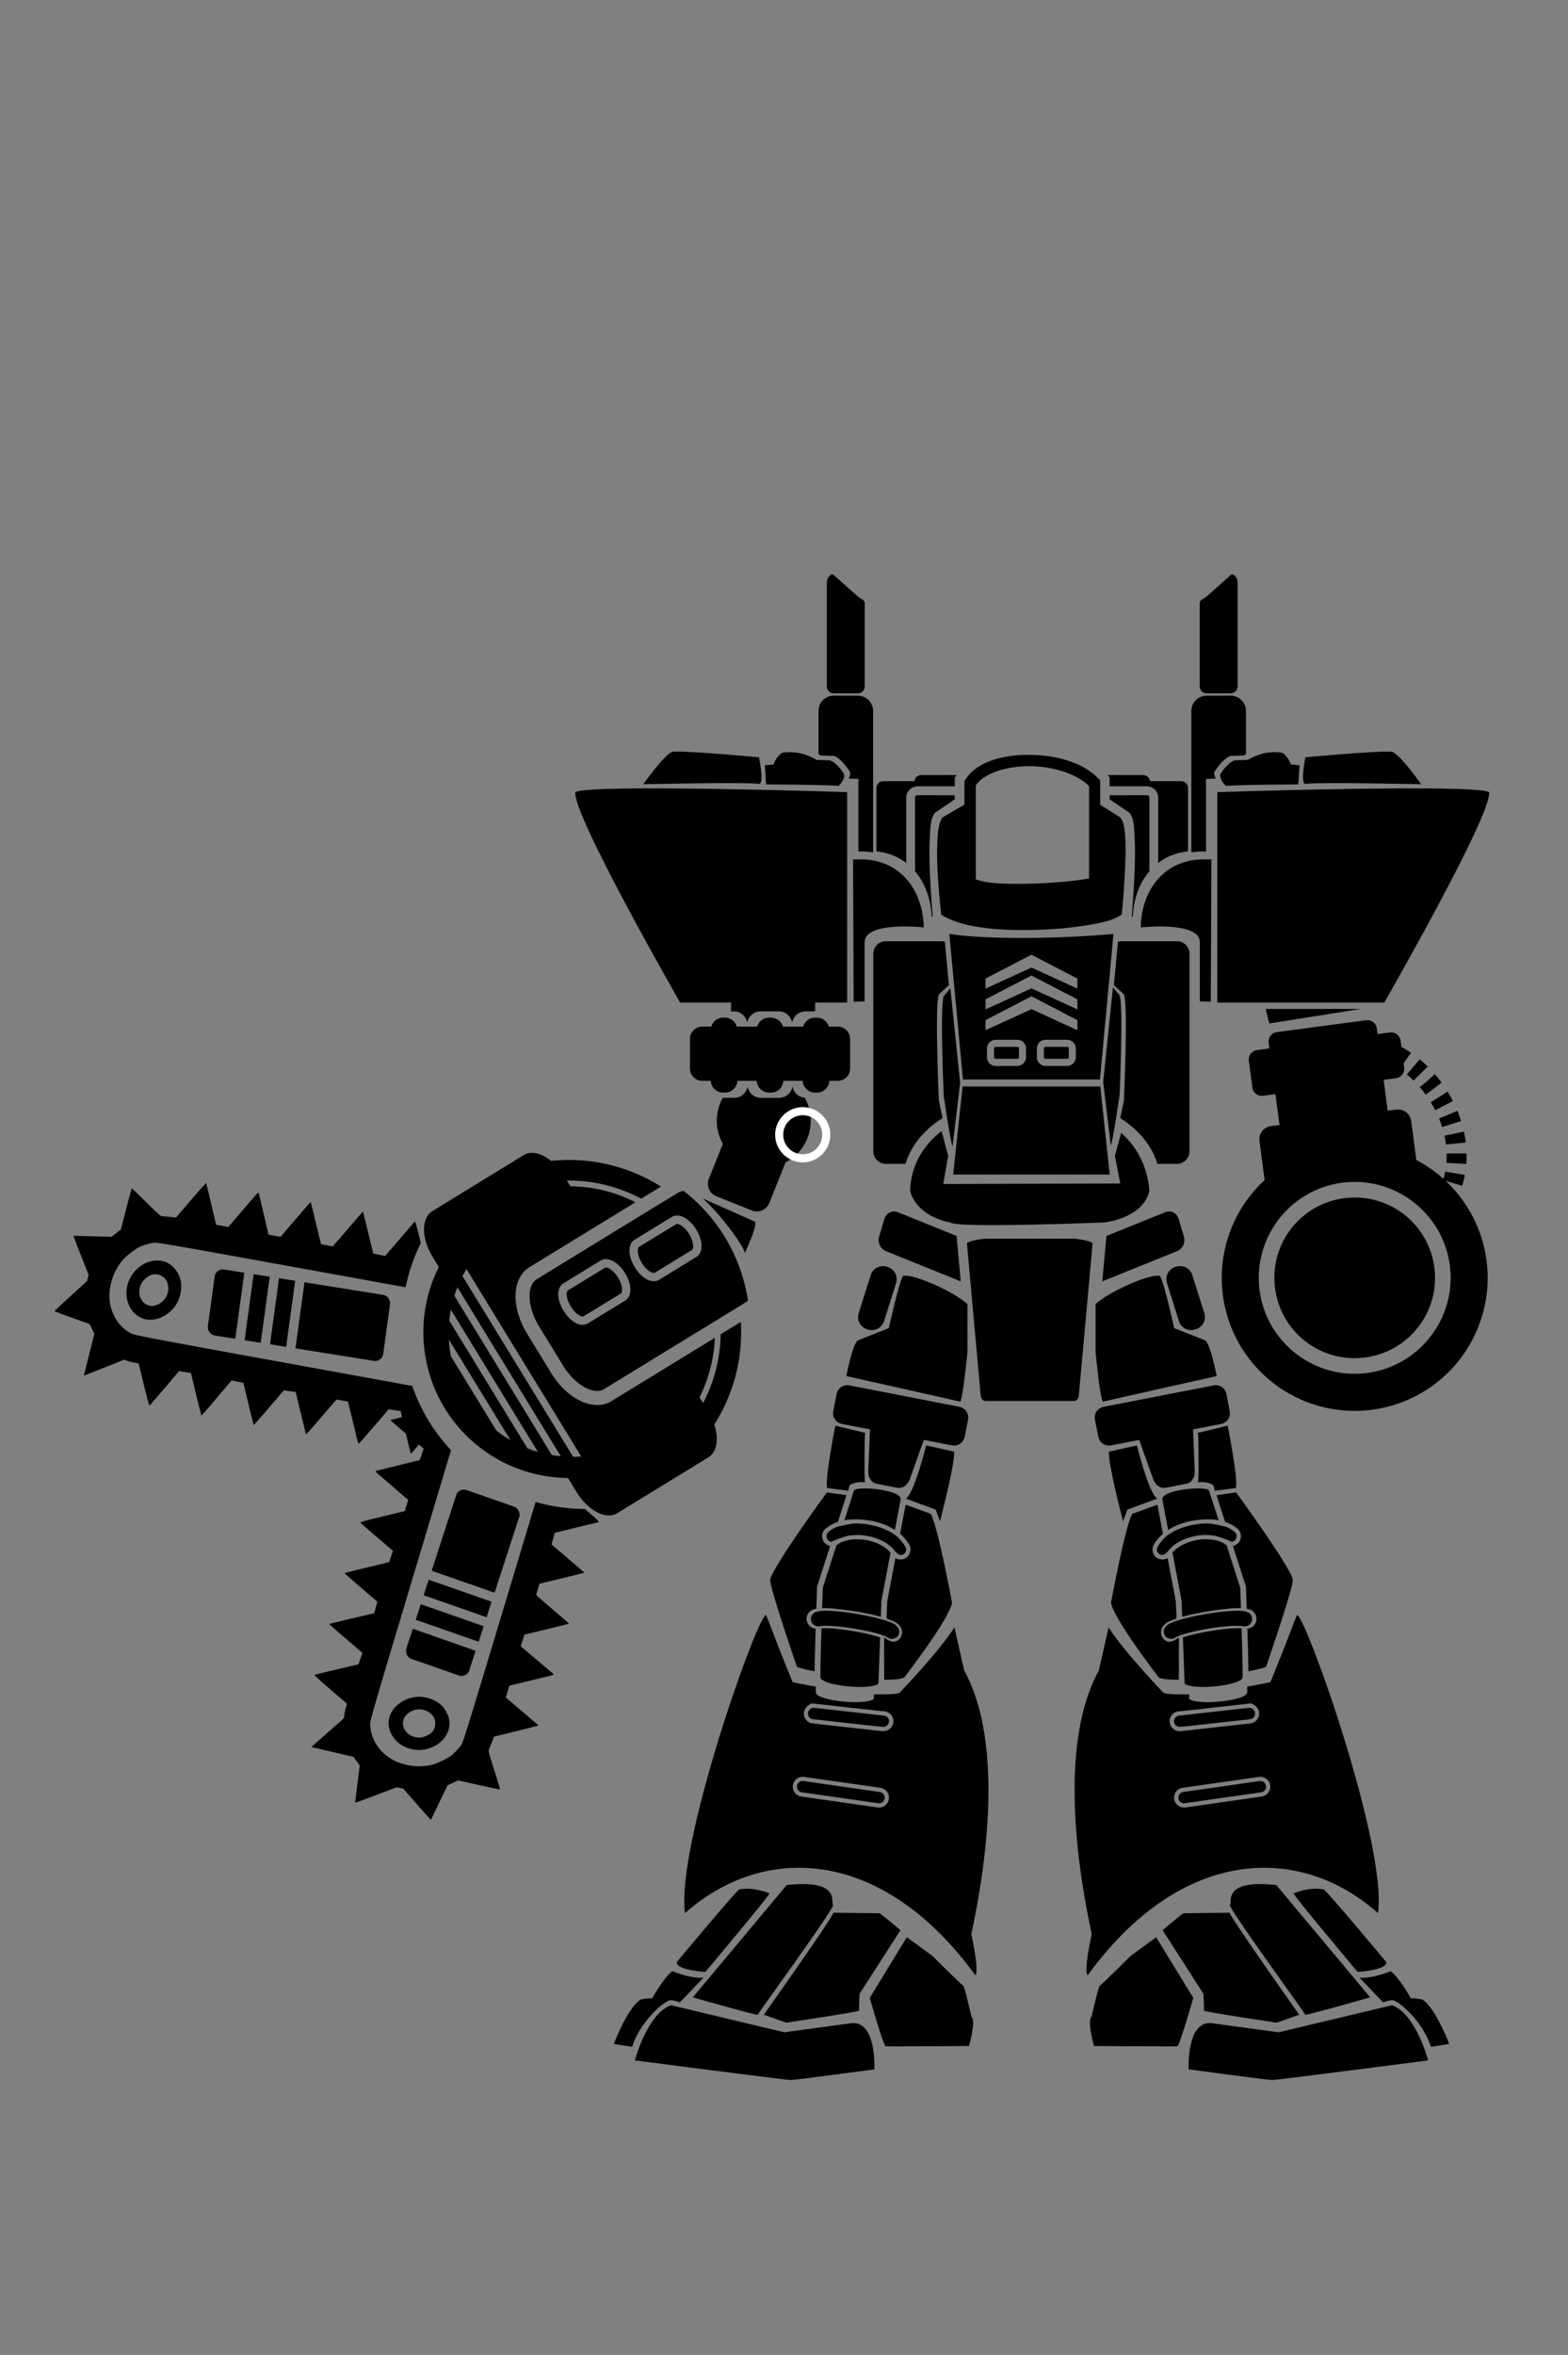 <?xml version="1.0" encoding="UTF-8" standalone="no"?>
<!-- Created with Inkscape (http://www.inkscape.org/) -->

<svg
   sodipodi:docname="ForestryMech Mod.svg"
   inkscape:version="1.2.2 (b0a8486541, 2022-12-01)"
   id="svg8"
   version="1.1"
   viewBox="0 0 34.983 52.516"
   height="52.516mm"
   width="34.983mm"
   xml:space="preserve"
   xmlns:inkscape="http://www.inkscape.org/namespaces/inkscape"
   xmlns:sodipodi="http://sodipodi.sourceforge.net/DTD/sodipodi-0.dtd"
   xmlns="http://www.w3.org/2000/svg"
   xmlns:svg="http://www.w3.org/2000/svg"
   xmlns:rdf="http://www.w3.org/1999/02/22-rdf-syntax-ns#"
   xmlns:cc="http://creativecommons.org/ns#"
   xmlns:dc="http://purl.org/dc/elements/1.1/"><rect x="0" y="0" width="34.983" height="52.516" fill="#808080" stroke="none"/><defs
     id="defs2" /><sodipodi:namedview
     id="base"
     pagecolor="#ffffff"
     bordercolor="#666666"
     borderopacity="1.0"
     inkscape:pageopacity="0.0"
     inkscape:pageshadow="2"
     inkscape:zoom="2"
     inkscape:cx="-9.5"
     inkscape:cy="150.5"
     inkscape:document-units="mm"
     inkscape:current-layer="layer1"
     showgrid="false"
     inkscape:window-width="1854"
     inkscape:window-height="1011"
     inkscape:window-x="66"
     inkscape:window-y="1112"
     inkscape:window-maximized="1"
     inkscape:snap-global="false"
     fit-margin-top="0"
     fit-margin-left="0"
     fit-margin-right="0"
     fit-margin-bottom="0"
     showguides="false"
     inkscape:guide-bbox="true"
     inkscape:pagecheckerboard="0"
     inkscape:showpageshadow="2"
     inkscape:deskcolor="#d1d1d1" /><g
     inkscape:label="Capa 1"
     inkscape:groupmode="layer"
     id="layer1"
     transform="translate(-135.49,-99.591)"><rect
       style="opacity:1;vector-effect:none;fill:#1a1a1a;fill-opacity:1;stroke:none;stroke-width:0.1;stroke-linecap:butt;stroke-linejoin:miter;stroke-miterlimit:4;stroke-dasharray:none;stroke-dashoffset:0;stroke-opacity:1"
       id="rect860"
       width="7.094"
       height="0"
       x="148.868"
       y="129.319" /><g
       id="g3057"
       transform="matrix(0.954,0,0,0.954,12.857,6.1)"><g
         id="g3019"><path
           id="rect4063"
           style="fill:#000000;stroke:none;stroke-width:0.089;stroke-linecap:round;stroke-dasharray:none;stop-color:#000000"
           d="m 145.942,120.98 c -0.167,0.008 -0.299,0.146 -0.299,0.315 v 0.345 h 0.066 c 0.151,0 0.277,0.105 0.308,0.247 h 0.009 c 0.031,-0.142 0.156,-0.247 0.307,-0.247 h 0.426 c 0.151,0 0.277,0.105 0.308,0.247 h 0.009 c 0.031,-0.142 0.157,-0.247 0.308,-0.247 h 0.225 v -0.345 c 0,-0.175 -0.14,-0.315 -0.315,-0.315 h -1.336 c -0.005,0 -0.011,-2.7e-4 -0.016,0 z" /><path
           id="path3909"
           style="fill:#000000;stroke:none;stroke-width:0.089;stroke-linecap:round;stroke-dasharray:none;stop-color:#000000"
           d="m 146.03,123.392 c -0.022,0.152 -0.153,0.269 -0.312,0.269 h -0.269 a 1.1,1.1 0 0 0 -0.14,0.536 1.1,1.1 0 0 0 0.142,0.54 l -0.327,0.815 c -0.065,0.162 0.013,0.345 0.175,0.41 l 0.829,0.332 c 0.162,0.065 0.345,-0.013 0.41,-0.176 l 0.38,-0.948 a 1.1,1.1 0 0 0 0.589,-0.974 1.1,1.1 0 0 0 -0.14,-0.537 c -0.147,-0.012 -0.264,-0.123 -0.285,-0.267 h -0.002 c -0.022,0.152 -0.153,0.269 -0.312,0.269 h -0.426 c -0.159,0 -0.29,-0.116 -0.312,-0.269 z" /><path
           id="path2869-8"
           style="fill:#000000;stroke:none;stroke-width:0.265px;stroke-linecap:butt;stroke-linejoin:miter;stroke-opacity:1"
           d="m 149.456,126.316 c 0.028,6.8e-4 0.057,0.007 0.086,0.018 l 1.376,0.556 0.096,1.061 -1.747,-0.705 c -0.131,-0.053 -0.203,-0.204 -0.163,-0.338 l 0.128,-0.424 c 0.031,-0.101 0.116,-0.163 0.212,-0.166 0.004,-1.2e-4 0.008,-1e-4 0.012,0 z m -0.261,1.278 c 0.029,1.7e-4 0.059,0.005 0.089,0.014 l 0.023,0.007 c 0.158,0.05 0.245,0.217 0.195,0.375 l -0.281,0.892 c -0.05,0.158 -0.217,0.245 -0.375,0.195 l -0.023,-0.007 c -0.158,-0.05 -0.245,-0.217 -0.195,-0.375 l 0.281,-0.891 c 0.04,-0.128 0.158,-0.21 0.286,-0.209 z m 0.536,0.223 c 0.304,0.014 1.12,0.379 1.44,0.664 v 1.128 c 0,0 -0.113,1.169 -0.175,1.153 -0.062,-0.017 -2.657,-0.597 -2.657,-0.597 0,0 0.137,-0.727 0.266,-0.833 l 0.728,-0.288 c 0,0 0.235,-1.073 0.333,-1.222 0.018,-0.004 0.04,-0.006 0.066,-0.005 z m -1.37,2.561 c 0.017,-1.4e-4 0.034,0.001 0.051,0.005 l 2.572,0.501 c 0.138,0.027 0.228,0.16 0.202,0.298 l -0.079,0.402 c -0.027,0.138 -0.16,0.228 -0.299,0.201 l -0.657,-0.128 -0.327,0.916 c -0.047,0.133 -0.16,0.228 -0.299,0.202 l -0.472,-0.092 c -0.138,-0.027 -0.207,-0.158 -0.201,-0.299 l 0.04,-0.972 -0.657,-0.128 c -0.138,-0.027 -0.228,-0.16 -0.201,-0.298 l 0.078,-0.403 c 0.024,-0.121 0.129,-0.205 0.247,-0.206 z m -0.279,0.945 c 0,0 0.663,0.166 0.696,0.166 l -0.009,0.12 c 0,0 -0.016,0.935 0.007,1.041 -0.073,-0.013 -0.29,-0.011 -0.366,0.08 l -0.027,0.116 -0.492,-0.064 c -0.062,-0.184 0.191,-1.459 0.191,-1.459 z m 2.124,0.463 c 0,0 0.627,0.142 0.652,0.146 0.032,0.255 -0.33,1.627 -0.33,1.627 l -0.098,-0.272 -0.701,-0.257 c 0.196,-0.111 0.476,-1.244 0.476,-1.244 z m -1.435,1.004 c 0.329,9.2e-4 0.856,0.097 0.839,0.254 l -0.136,0.718 c -0.178,-0.116 -0.388,-0.186 -0.595,-0.222 -0.003,0 -0.005,0.002 -0.008,0.002 -0.193,-0.033 -0.392,-0.041 -0.577,-0.006 l 0.225,-0.7 c 0.024,-0.031 0.122,-0.045 0.251,-0.045 z m -0.883,0.095 0.455,0.065 -0.201,0.624 c -0.103,0.034 -0.199,0.084 -0.284,0.153 -0.1,0.081 -0.115,0.229 -0.034,0.328 0.036,0.043 0.085,0.071 0.136,0.081 l -0.306,0.952 v 0.018 c 0,0 -0.007,0.214 -0.017,0.497 -0.021,0.004 -0.041,0.009 -0.062,0.015 -0.122,0.036 -0.194,0.166 -0.158,0.289 h 0.002 c 0.029,0.093 0.111,0.156 0.203,0.164 -5.6e-4,0.018 -0.001,0.034 -0.002,0.052 -0.008,0.258 -0.016,0.52 -0.02,0.722 -0.002,0.087 -0.003,0.161 -0.003,0.222 -0.241,-0.048 -0.405,-0.091 -0.414,-0.111 0,0 -0.652,-1.885 -0.624,-2.034 0.05,-0.29 1.325,-2.038 1.325,-2.038 z m 1.841,0.289 0.585,0.212 c 0.171,0.309 0.497,2.079 0.497,2.079 -0.072,0.395 -1.122,1.75 -1.122,1.75 -0.096,0.038 -0.262,0.051 -0.464,0.049 l -0.003,-0.92 0.004,-0.064 c 0,0 0.027,0.013 0.06,0.036 0.083,0.061 0.184,0.086 0.268,0.019 0.1,-0.08 0.116,-0.226 0.037,-0.326 -0.065,-0.082 -0.133,-0.106 -0.191,-0.131 -0.038,-0.016 -0.078,-0.031 -0.121,-0.046 l 0.015,-0.397 0.193,-1.016 c 0.071,0.043 0.162,0.046 0.238,0.002 0.11,-0.064 0.147,-0.206 0.084,-0.316 -0.057,-0.098 -0.13,-0.182 -0.213,-0.254 l 0.128,-0.673 h 0.008 z m -1.15,0.436 -5.2e-4,5.1e-4 c 0.094,0.001 0.189,0.01 0.284,0.027 0.211,0.037 0.419,0.105 0.589,0.225 v 5.2e-4 c 0.101,0.054 0.229,0.222 0.269,0.292 0.036,0.064 0.014,0.142 -0.049,0.179 -0.128,0.055 -0.196,-0.094 -0.274,-0.166 -0.136,-0.133 -0.352,-0.229 -0.581,-0.269 -0.146,-0.026 -0.292,-0.025 -0.42,-0.004 -0.092,0.015 -0.332,0.105 -0.402,0.141 l -10e-4,0.004 c -0.033,-0.003 -0.066,-0.019 -0.089,-0.047 -0.047,-0.057 -0.04,-0.141 0.018,-0.188 0.054,-0.044 0.114,-0.08 0.178,-0.108 l 0.002,-0.005 c 0.089,-0.021 0.341,-0.081 0.438,-0.082 0.013,-1.9e-4 0.026,-1.5e-4 0.04,0 z m 0.02,0.369 c 0.066,3.8e-4 0.134,0.006 0.201,0.018 0.244,0.042 0.468,0.163 0.573,0.296 l -0.214,1.128 -0.013,0.371 c -0.155,-0.043 -0.338,-0.082 -0.525,-0.115 -0.187,-0.033 -0.372,-0.058 -0.541,-0.072 v -0.002 l -0.043,-0.004 h -5.2e-4 c -0.097,-0.007 -0.183,-0.013 -0.265,-0.01 0.009,-0.273 0.017,-0.478 0.017,-0.478 l 0.319,-0.993 c 0.015,-0.008 0.031,-0.017 0.044,-0.028 0.047,-0.038 0.143,-0.077 0.259,-0.096 0.058,-0.009 0.122,-0.015 0.188,-0.015 z m -0.741,1.67 c 0.062,3.8e-4 0.13,0.005 0.205,0.011 0.172,0.013 0.369,0.039 0.564,0.073 0.195,0.034 0.384,0.075 0.539,0.119 0.077,0.022 0.146,0.043 0.205,0.069 0.059,0.025 0.11,0.042 0.167,0.112 0.061,0.075 0.048,0.184 -0.028,0.244 -0.163,0.071 -0.172,0.003 -0.279,-0.038 -0.037,-0.016 -0.095,-0.035 -0.163,-0.054 -0.136,-0.039 -0.317,-0.078 -0.501,-0.11 -0.185,-0.032 -0.376,-0.056 -0.531,-0.067 -0.156,-0.012 -0.291,-0.002 -0.298,0 -0.094,0.029 -0.194,-0.023 -0.222,-0.115 -0.028,-0.092 0.026,-0.189 0.12,-0.216 0.072,-0.021 0.144,-0.028 0.224,-0.028 z m -1.4,0.096 0.085,0.208 c 0.225,0.6 0.536,1.36 0.536,1.36 0.008,0.018 0.309,0.067 0.546,0.111 -3.9e-4,0.078 3.7e-4,0.135 0.003,0.148 0.038,0.18 1.14,0.302 1.353,0.14 l 0.004,-0.107 c 0.21,0.002 0.511,9.2e-4 0.596,-0.033 0,0 0.941,-0.984 1.286,-1.533 l 0.229,1.012 c 1.096,1.983 0.285,5.566 0.166,6.16 0,0 0.188,0.833 0.097,0.964 -2.203,-3.027 -4.974,-3.074 -6.793,-1.456 -0.22,-1.551 1.654,-6.858 1.892,-6.974 z m 1.43,0.314 c 0.035,3.8e-4 0.073,0.002 0.112,0.005 0.158,0.012 0.354,0.037 0.543,0.07 0.189,0.033 0.373,0.075 0.51,0.115 0.028,0.008 0.052,0.015 0.076,0.023 l -0.04,1.084 c -0.213,0.163 -1.314,0.041 -1.353,-0.14 -0.011,-0.049 0.004,-0.62 0.021,-1.156 0.011,-2.9e-4 0.024,-8e-4 0.038,-0.001 0.027,-5e-4 0.059,-8.9e-4 0.093,-5.2e-4 z m -0.343,1.755 c -0.091,0.023 -0.187,0.114 -0.198,0.212 -0.015,0.127 0.076,0.243 0.204,0.258 0,0 0.378,0.042 0.771,0.086 0.196,0.022 0.398,0.045 0.557,0.062 0.158,0.017 0.262,0.031 0.311,0.034 v -0.002 c 0.128,0.009 0.241,-0.087 0.25,-0.215 0.008,-0.127 -0.089,-0.239 -0.217,-0.248 0.002,0 -0.04,-0.002 -0.092,-0.008 -0.052,-0.006 -0.122,-0.012 -0.201,-0.021 -0.157,-0.017 -0.358,-0.041 -0.555,-0.062 -0.393,-0.044 -0.771,-0.086 -0.771,-0.086 l -0.057,-0.009 z m 0.033,0.106 c 0.004,4e-5 0.009,5.3e-4 0.013,0.001 v -5.1e-4 l 0.057,0.008 v -0.002 c 0.05,0.006 0.351,0.039 0.715,0.08 0.196,0.022 0.396,0.045 0.554,0.062 0.079,0.009 0.15,0.017 0.203,0.023 0.053,0.006 0.081,0.009 0.094,0.01 0.072,0.006 0.128,0.066 0.123,0.139 -0.005,0.074 -0.067,0.128 -0.141,0.123 -0.043,-0.003 -0.149,-0.012 -0.307,-0.029 -0.158,-0.017 -0.36,-0.041 -0.557,-0.062 -0.393,-0.044 -0.772,-0.086 -0.772,-0.086 -0.073,-0.009 -0.126,-0.075 -0.117,-0.148 0.008,-0.068 0.066,-0.119 0.133,-0.118 z m -0.254,1.612 c -0.116,-0.004 -0.219,0.08 -0.236,0.197 -0.018,0.127 0.069,0.245 0.195,0.264 l 1.787,0.256 c 0.127,0.018 0.246,-0.072 0.264,-0.199 0.017,-0.126 -0.07,-0.242 -0.195,-0.26 l -1.789,-0.256 h -0.002 c -0.008,-0.001 -0.016,-0.002 -0.024,-0.002 z m -0.017,0.099 c 0.009,-6.6e-4 0.017,-6.1e-4 0.026,5.1e-4 h 0.002 l 1.787,0.256 c 0.072,0.011 0.123,0.078 0.113,0.15 -0.01,0.074 -0.077,0.124 -0.15,0.113 l -1.787,-0.256 c -0.073,-0.011 -0.124,-0.077 -0.113,-0.15 0.009,-0.063 0.061,-0.109 0.122,-0.114 z m 0.051,2.408 c 0.813,0.012 0.615,0.454 0.67,0.489 0.063,0.041 -1.761,2.539 -1.761,2.566 0,0.027 -1.518,-0.407 -1.518,-0.407 l 2.195,-2.624 c 0.161,-0.018 0.298,-0.025 0.414,-0.024 z m -1.321,0.108 c 0.245,0.006 0.475,0.097 0.502,0.11 0.035,0.017 -1.497,1.837 -1.497,1.837 0,0 -0.676,-0.039 -0.672,-0.227 0,0 1.332,-1.6 1.462,-1.7 0.067,-0.015 0.137,-0.02 0.205,-0.019 z m 2.003,0.559 0.007,0.004 c 0,0 1.038,0.012 1.065,0.012 0.027,0 0.492,0.396 0.492,0.396 l -0.955,1.486 c 0,0 -0.018,0.37 -0.012,0.395 0.006,0.025 -1.701,0.281 -1.701,0.281 l -0.528,-0.186 c 0,0 1.592,-2.243 1.63,-2.388 z m 1.714,0.576 0.596,0.435 c 0,0 0.698,0.698 0.724,0.698 0.026,0 0.191,0.724 0.191,0.724 0.112,0.107 -0.058,0.686 -0.058,0.686 0,0 -1.897,0.013 -1.949,0.006 -0.051,-0.007 -0.372,-1.131 -0.372,-1.131 z m -5.483,0.794 c 0,0 0.421,0.179 0.728,0.151 l -0.553,0.579 c 0,0 -0.208,-0.085 -0.273,-0.036 -0.269,0.133 -0.711,0.624 -0.844,1.074 l -0.428,-0.068 c 0,0 0.314,-0.838 0.628,-1.038 0,0 0.193,-0.039 0.268,-0.025 0,0 0.27,-0.49 0.476,-0.639 z m -0.036,0.795 2.652,0.633 1.589,-0.215 c 0.576,-0.033 0.519,1.082 0.519,1.082 0,0 -1.84,0.248 -1.961,0.248 -0.121,0 -3.64,-0.458 -3.64,-0.458 0,0 0.285,-1.086 0.842,-1.289 z" /><path
           id="path2869-8-3"
           style="fill:#000000;stroke:none;stroke-width:0.265px;stroke-linecap:butt;stroke-linejoin:miter;stroke-opacity:1"
           d="m 155.883,126.316 c -0.028,6.8e-4 -0.057,0.007 -0.086,0.018 l -1.376,0.556 -0.096,1.061 1.747,-0.705 c 0.131,-0.053 0.203,-0.204 0.163,-0.338 l -0.128,-0.424 c -0.031,-0.101 -0.116,-0.163 -0.212,-0.166 -0.004,-1.2e-4 -0.008,-1e-4 -0.012,0 z m 0.261,1.278 c -0.029,1.7e-4 -0.059,0.005 -0.089,0.014 l -0.023,0.007 c -0.158,0.05 -0.245,0.217 -0.195,0.375 l 0.281,0.892 c 0.05,0.158 0.217,0.245 0.375,0.195 l 0.023,-0.007 c 0.158,-0.05 0.245,-0.217 0.195,-0.375 l -0.281,-0.891 c -0.04,-0.128 -0.158,-0.21 -0.286,-0.209 z m -0.536,0.223 c -0.304,0.014 -1.12,0.379 -1.44,0.664 v 1.128 c 0,0 0.113,1.169 0.175,1.153 0.062,-0.017 2.657,-0.597 2.657,-0.597 0,0 -0.137,-0.727 -0.266,-0.833 l -0.728,-0.288 c 0,0 -0.235,-1.073 -0.333,-1.222 -0.018,-0.004 -0.04,-0.006 -0.066,-0.005 z m 1.37,2.561 c -0.017,-1.4e-4 -0.034,0.001 -0.051,0.005 l -2.572,0.501 c -0.138,0.027 -0.228,0.16 -0.202,0.298 l 0.079,0.402 c 0.027,0.138 0.16,0.228 0.299,0.201 l 0.657,-0.128 0.327,0.916 c 0.047,0.133 0.16,0.228 0.299,0.202 l 0.472,-0.092 c 0.138,-0.027 0.207,-0.158 0.201,-0.299 l -0.04,-0.972 0.657,-0.128 c 0.138,-0.027 0.228,-0.16 0.201,-0.298 l -0.078,-0.403 c -0.024,-0.121 -0.129,-0.205 -0.247,-0.206 z m 0.279,0.945 c 0,0 -0.663,0.166 -0.696,0.166 l 0.009,0.12 c 0,0 0.016,0.935 -0.007,1.041 0.073,-0.013 0.29,-0.011 0.366,0.08 l 0.027,0.116 0.492,-0.064 c 0.062,-0.184 -0.191,-1.459 -0.191,-1.459 z m -2.124,0.463 c 0,0 -0.627,0.142 -0.652,0.146 -0.032,0.255 0.33,1.627 0.33,1.627 l 0.098,-0.272 0.701,-0.257 c -0.196,-0.111 -0.476,-1.244 -0.476,-1.244 z m 1.435,1.004 c -0.329,9.2e-4 -0.856,0.097 -0.839,0.254 l 0.136,0.718 c 0.178,-0.116 0.388,-0.186 0.595,-0.222 0.003,0 0.005,0.002 0.008,0.002 0.193,-0.033 0.392,-0.041 0.577,-0.006 l -0.225,-0.7 c -0.024,-0.031 -0.122,-0.045 -0.251,-0.045 z m 0.883,0.095 -0.455,0.065 0.201,0.624 c 0.103,0.034 0.199,0.084 0.284,0.153 0.1,0.081 0.115,0.229 0.034,0.328 -0.036,0.043 -0.085,0.071 -0.136,0.081 l 0.306,0.952 v 0.018 c 0,0 0.007,0.214 0.017,0.497 0.021,0.004 0.041,0.009 0.062,0.015 0.122,0.036 0.194,0.166 0.158,0.289 h -0.002 c -0.029,0.093 -0.111,0.156 -0.203,0.164 5.6e-4,0.018 10e-4,0.034 0.002,0.052 0.008,0.258 0.016,0.52 0.02,0.722 0.002,0.087 0.003,0.161 0.003,0.222 0.241,-0.048 0.405,-0.091 0.414,-0.111 0,0 0.652,-1.885 0.624,-2.034 -0.05,-0.29 -1.325,-2.038 -1.325,-2.038 z m -1.841,0.289 -0.585,0.212 c -0.171,0.309 -0.497,2.079 -0.497,2.079 0.072,0.395 1.122,1.75 1.122,1.75 0.096,0.038 0.262,0.051 0.464,0.049 l 0.003,-0.92 -0.004,-0.064 c 0,0 -0.027,0.013 -0.06,0.036 -0.083,0.061 -0.184,0.086 -0.268,0.019 -0.1,-0.08 -0.116,-0.226 -0.037,-0.326 0.065,-0.082 0.133,-0.106 0.191,-0.131 0.038,-0.016 0.078,-0.031 0.121,-0.046 l -0.015,-0.397 -0.193,-1.016 c -0.071,0.043 -0.162,0.046 -0.238,0.002 -0.11,-0.064 -0.147,-0.206 -0.084,-0.316 0.057,-0.098 0.13,-0.182 0.213,-0.254 l -0.128,-0.673 h -0.008 z m 1.15,0.436 5.2e-4,5.1e-4 c -0.094,0.001 -0.189,0.01 -0.284,0.027 -0.211,0.037 -0.419,0.105 -0.589,0.225 v 5.2e-4 c -0.101,0.054 -0.229,0.222 -0.269,0.292 -0.036,0.064 -0.014,0.142 0.049,0.179 0.128,0.055 0.196,-0.094 0.274,-0.166 0.136,-0.133 0.352,-0.229 0.581,-0.269 0.146,-0.026 0.292,-0.025 0.42,-0.004 0.092,0.015 0.332,0.105 0.402,0.141 l 0.001,0.004 c 0.033,-0.003 0.066,-0.019 0.089,-0.047 0.047,-0.057 0.04,-0.141 -0.018,-0.188 -0.054,-0.044 -0.114,-0.08 -0.178,-0.108 l -0.002,-0.005 c -0.089,-0.021 -0.341,-0.081 -0.438,-0.082 -0.013,-1.9e-4 -0.026,-1.5e-4 -0.04,0 z m -0.02,0.369 c -0.066,3.8e-4 -0.134,0.006 -0.201,0.018 -0.244,0.042 -0.468,0.163 -0.573,0.296 l 0.214,1.128 0.013,0.371 c 0.155,-0.043 0.338,-0.082 0.525,-0.115 0.187,-0.033 0.372,-0.058 0.541,-0.072 v -0.002 l 0.043,-0.004 h 5.2e-4 c 0.097,-0.007 0.183,-0.013 0.265,-0.01 -0.009,-0.273 -0.017,-0.478 -0.017,-0.478 l -0.319,-0.993 c -0.015,-0.008 -0.031,-0.017 -0.044,-0.028 -0.047,-0.038 -0.143,-0.077 -0.259,-0.096 -0.058,-0.009 -0.122,-0.015 -0.188,-0.015 z m 0.741,1.67 c -0.062,3.8e-4 -0.13,0.005 -0.205,0.011 -0.172,0.013 -0.369,0.039 -0.564,0.073 -0.195,0.034 -0.384,0.075 -0.539,0.119 -0.077,0.022 -0.146,0.043 -0.205,0.069 -0.059,0.025 -0.11,0.042 -0.167,0.112 -0.061,0.075 -0.048,0.184 0.028,0.244 0.163,0.071 0.172,0.003 0.279,-0.038 0.037,-0.016 0.095,-0.035 0.163,-0.054 0.136,-0.039 0.317,-0.078 0.501,-0.11 0.185,-0.032 0.376,-0.056 0.531,-0.067 0.156,-0.012 0.291,-0.002 0.298,0 0.094,0.029 0.194,-0.023 0.222,-0.115 0.028,-0.092 -0.026,-0.189 -0.12,-0.216 -0.072,-0.021 -0.144,-0.028 -0.224,-0.028 z m 1.4,0.096 -0.085,0.208 c -0.225,0.6 -0.536,1.36 -0.536,1.36 -0.008,0.018 -0.309,0.067 -0.546,0.111 3.9e-4,0.078 -3.7e-4,0.135 -0.003,0.148 -0.038,0.18 -1.14,0.302 -1.353,0.14 l -0.004,-0.107 c -0.21,0.002 -0.511,9.2e-4 -0.596,-0.033 0,0 -0.941,-0.984 -1.286,-1.533 l -0.229,1.012 c -1.096,1.983 -0.285,5.566 -0.166,6.16 0,0 -0.188,0.833 -0.097,0.964 2.203,-3.027 4.974,-3.074 6.793,-1.456 0.22,-1.551 -1.654,-6.858 -1.892,-6.974 z m -1.43,0.314 c -0.035,3.8e-4 -0.073,0.002 -0.112,0.005 -0.158,0.012 -0.354,0.037 -0.543,0.07 -0.189,0.033 -0.373,0.075 -0.51,0.115 -0.028,0.008 -0.052,0.015 -0.076,0.023 l 0.04,1.084 c 0.213,0.163 1.314,0.041 1.353,-0.14 0.011,-0.049 -0.004,-0.62 -0.021,-1.156 -0.011,-2.9e-4 -0.024,-8e-4 -0.038,-0.001 -0.027,-5e-4 -0.059,-8.9e-4 -0.093,-5.2e-4 z m 0.343,1.755 c 0.091,0.023 0.187,0.114 0.198,0.212 0.015,0.127 -0.076,0.243 -0.204,0.258 0,0 -0.378,0.042 -0.771,0.086 -0.196,0.022 -0.398,0.045 -0.557,0.062 -0.158,0.017 -0.262,0.031 -0.311,0.034 v -0.002 c -0.128,0.009 -0.241,-0.087 -0.25,-0.215 -0.008,-0.127 0.089,-0.239 0.217,-0.248 -0.002,0 0.04,-0.002 0.092,-0.008 0.052,-0.006 0.122,-0.012 0.201,-0.021 0.157,-0.017 0.358,-0.041 0.555,-0.062 0.393,-0.044 0.771,-0.086 0.771,-0.086 l 0.057,-0.009 z m -0.033,0.106 c -0.004,4e-5 -0.009,5.3e-4 -0.013,0.001 v -5.1e-4 l -0.057,0.008 v -0.002 c -0.05,0.006 -0.351,0.039 -0.715,0.08 -0.196,0.022 -0.396,0.045 -0.554,0.062 -0.079,0.009 -0.15,0.017 -0.203,0.023 -0.053,0.006 -0.081,0.009 -0.094,0.01 -0.072,0.006 -0.128,0.066 -0.123,0.139 0.005,0.074 0.067,0.128 0.141,0.123 0.043,-0.003 0.149,-0.012 0.307,-0.029 0.158,-0.017 0.36,-0.041 0.557,-0.062 0.393,-0.044 0.772,-0.086 0.772,-0.086 0.073,-0.009 0.126,-0.075 0.117,-0.148 -0.008,-0.068 -0.066,-0.119 -0.133,-0.118 z m 0.254,1.612 c 0.116,-0.004 0.219,0.08 0.236,0.197 0.018,0.127 -0.069,0.245 -0.195,0.264 l -1.787,0.256 c -0.127,0.018 -0.246,-0.072 -0.264,-0.199 -0.017,-0.126 0.07,-0.242 0.195,-0.26 l 1.789,-0.256 h 0.002 c 0.008,-0.001 0.016,-0.002 0.024,-0.002 z m 0.017,0.099 c -0.009,-6.6e-4 -0.017,-6.1e-4 -0.026,5.1e-4 h -0.002 l -1.787,0.256 c -0.072,0.011 -0.123,0.078 -0.113,0.15 0.01,0.074 0.077,0.124 0.15,0.113 l 1.787,-0.256 c 0.073,-0.011 0.124,-0.077 0.113,-0.15 -0.009,-0.063 -0.061,-0.109 -0.122,-0.114 z m -0.051,2.408 c -0.813,0.012 -0.615,0.454 -0.67,0.489 -0.063,0.041 1.761,2.539 1.761,2.566 0,0.027 1.518,-0.407 1.518,-0.407 l -2.195,-2.624 c -0.161,-0.018 -0.298,-0.025 -0.414,-0.024 z m 1.321,0.108 c -0.245,0.006 -0.475,0.097 -0.502,0.11 -0.035,0.017 1.497,1.837 1.497,1.837 0,0 0.676,-0.039 0.672,-0.227 0,0 -1.332,-1.6 -1.462,-1.7 -0.067,-0.015 -0.137,-0.02 -0.205,-0.019 z m -2.003,0.559 -0.007,0.004 c 0,0 -1.038,0.012 -1.065,0.012 -0.027,0 -0.492,0.396 -0.492,0.396 l 0.955,1.486 c 0,0 0.018,0.37 0.012,0.395 -0.006,0.025 1.701,0.281 1.701,0.281 l 0.528,-0.186 c 0,0 -1.592,-2.243 -1.63,-2.388 z m -1.714,0.576 -0.596,0.435 c 0,0 -0.698,0.698 -0.724,0.698 -0.026,0 -0.191,0.724 -0.191,0.724 -0.112,0.107 0.058,0.686 0.058,0.686 0,0 1.897,0.013 1.949,0.006 0.051,-0.007 0.372,-1.131 0.372,-1.131 z m 5.483,0.794 c 0,0 -0.421,0.179 -0.728,0.151 l 0.553,0.579 c 0,0 0.208,-0.085 0.273,-0.036 0.269,0.133 0.711,0.624 0.844,1.074 l 0.428,-0.068 c 0,0 -0.314,-0.838 -0.628,-1.038 0,0 -0.193,-0.039 -0.268,-0.025 0,0 -0.27,-0.49 -0.476,-0.639 z m 0.036,0.795 -2.652,0.633 -1.589,-0.215 c -0.576,-0.033 -0.519,1.082 -0.519,1.082 0,0 1.84,0.248 1.961,0.248 0.121,0 3.64,-0.458 3.64,-0.458 0,0 -0.285,-1.086 -0.842,-1.289 z" /><path
           id="rect1526"
           style="fill:#000000;stroke:none;stroke-width:0.165;stroke-linecap:butt;stroke-dasharray:none;stop-color:#000000"
           d="m 149.251,119.999 c -0.157,0.008 -0.281,0.137 -0.281,0.296 v 4.614 c 0,0.164 0.132,0.296 0.296,0.296 h 0.454 c 0.139,-0.45 0.455,-0.808 0.869,-1.07 -0.049,-0.234 -0.086,-0.414 -0.086,-0.414 0,0 -0.1,-2.184 -0.003,-2.474 l 0.238,-0.221 -0.095,-1.014 c -0.025,-0.007 -0.051,-0.011 -0.078,-0.011 h -1.298 c -0.005,0 -0.01,-2.5e-4 -0.015,0 z" /><path
           id="rect1526-2"
           style="fill:#000000;stroke:none;stroke-width:0.165;stroke-linecap:butt;stroke-dasharray:none;stop-color:#000000"
           d="m 156.083,119.999 c 0.157,0.008 0.281,0.137 0.281,0.296 v 4.614 c 0,0.164 -0.132,0.296 -0.296,0.296 h -0.454 c -0.139,-0.45 -0.455,-0.808 -0.869,-1.07 0.049,-0.234 0.086,-0.414 0.086,-0.414 0,0 0.1,-2.184 0.003,-2.474 l -0.238,-0.221 0.095,-1.014 c 0.025,-0.007 0.051,-0.011 0.078,-0.011 h 1.298 c 0.005,0 0.01,-2.4e-4 0.015,0 z" /><path
           id="path1683"
           style="fill:#000000;stroke:none;stroke-width:0.265px;stroke-linecap:butt;stroke-linejoin:miter;stroke-opacity:1"
           d="m 150.567,124.437 c -0.436,0.341 -0.722,0.811 -0.737,1.399 0.168,0.623 0.94,0.739 0.94,0.739 0.123,0.137 3.593,0 3.593,0 0,0 0.909,-0.086 1.063,-0.739 -0.044,-0.578 -0.292,-1.027 -0.66,-1.357 l -0.146,0.538 0.125,0.647 -4.139,0.011 0.114,-0.658 z" /><path
           id="path502"
           style="color:#000000;fill:#000000;-inkscape-stroke:none"
           d="m 152.603,115.642 v 5.2e-4 c -0.619,10e-4 -1.223,0.166 -1.48,0.582 l -0.022,0.031 v 0.552 l -0.516,0.3 -0.018,0.032 c -0.076,0.137 -0.09,0.317 -0.1,0.537 -0.01,0.22 -0.005,0.475 0.008,0.717 0.025,0.484 0.076,0.922 0.076,0.922 l 0.008,0.066 0.058,0.034 c 0.503,0.288 1.386,0.346 2.221,0.318 0.417,-0.014 0.82,-0.055 1.151,-0.11 0.331,-0.055 0.58,-0.113 0.736,-0.213 l 0.054,-0.035 0.006,-0.062 c 0,0 0.047,-0.463 0.07,-0.959 0.012,-0.248 0.019,-0.503 0.01,-0.718 -0.005,-0.108 -0.013,-0.206 -0.027,-0.289 -0.014,-0.084 -0.03,-0.154 -0.079,-0.221 l -0.013,-0.02 -0.47,-0.294 v -0.569 l -0.035,-0.039 c -0.371,-0.393 -1.022,-0.562 -1.641,-0.561 z m 0,0.266 c 0.553,-0.001 1.119,0.175 1.412,0.465 v 2.159 c -0.231,0.047 -0.773,0.107 -1.348,0.123 -0.308,0.008 -0.616,0.006 -0.865,-0.014 -0.218,-0.018 -0.361,-0.057 -0.436,-0.088 v -2.197 c 0.176,-0.265 0.678,-0.446 1.236,-0.447 z"
           sodipodi:nodetypes="cccccccccccccccccccscccccccccccccc" /><path
           id="path1405"
           style="color:#000000;fill:#000000;stroke-width:0.265px;-inkscape-stroke:none"
           d="m 150.748,119.83 0.013,0.145 0.305,3.258 h 3.204 l 0.316,-3.403 c -1.278,0.116 -2.975,0.135 -3.838,0 z m 1.92,0.486 1.074,0.557 v 0.235 l -1.074,-0.492 -1.074,0.492 v -0.235 z m 0,0.486 1.074,0.557 v 0.235 l -1.074,-0.492 -1.074,0.492 v -0.235 z m 0,0.486 1.074,0.557 v 0.235 l -1.074,-0.492 -1.074,0.492 v -0.235 z m -0.838,1.016 h 0.51 c 0.11,0 0.201,0.091 0.201,0.201 v 0.209 c 0,0.11 -0.091,0.202 -0.201,0.202 h -0.51 c -0.11,0 -0.202,-0.092 -0.202,-0.202 v -0.209 c 0,-0.11 0.092,-0.201 0.202,-0.201 z m 1.164,0 h 0.51 c 0.11,0 0.201,0.091 0.201,0.201 v 0.209 c 0,0.11 -0.091,0.202 -0.201,0.202 h -0.51 c -0.11,0 -0.199,-0.092 -0.199,-0.202 v -0.209 c 0,-0.11 0.089,-0.201 0.199,-0.201 z m -1.168,0.166 c -0.019,0.002 -0.033,0.015 -0.033,0.035 v 0.209 c 0,0.021 0.016,0.035 0.037,0.035 h 0.51 c 0.021,0 0.035,-0.014 0.035,-0.035 v -0.209 c 0,-0.021 -0.014,-0.035 -0.035,-0.035 h -0.51 c -0.001,0 -0.003,-10e-5 -0.004,0 z m 1.168,0 c -0.021,0 -0.035,0.014 -0.035,0.035 v 0.209 c 0,0.021 0.014,0.035 0.035,0.035 h 0.51 c 0.021,0 0.037,-0.014 0.037,-0.035 v -0.209 c 0,-0.021 -0.016,-0.035 -0.037,-0.035 z m -1.936,0.926 -0.22,2.058 h 3.66 l -0.22,-2.058 z" /><path
           style="fill:#000000;stroke:none;stroke-width:0.265px;stroke-linecap:butt;stroke-linejoin:miter;stroke-opacity:1"
           d="m 150.772,121.098 0.228,2.211 -0.177,1.487 c -0.047,-0.09 -0.206,-1.181 -0.206,-1.181 0,0 -0.093,-2.054 -0.002,-2.328 z"
           id="path1479"
           sodipodi:nodetypes="cccccc" /><path
           style="fill:#000000;stroke:none;stroke-width:0.265px;stroke-linecap:butt;stroke-linejoin:miter;stroke-opacity:1"
           d="m 154.574,121.078 -0.228,2.211 0.177,1.487 c 0.047,-0.09 0.206,-1.181 0.206,-1.181 0,0 0.093,-2.054 0.002,-2.328 z"
           id="path1479-5"
           sodipodi:nodetypes="cccccc" /><path
           id="rect1991"
           style="fill:#000000;stroke:none;stroke-width:0.165;stroke-linecap:butt;stroke-dasharray:none;stop-color:#000000"
           d="m 154.452,116.116 c 0.003,0.004 0.006,0.007 0.009,0.011 l 0.035,0.043 v 0.209 h 0.872 c 0.144,0 0.264,0.12 0.264,0.264 v 1.527 c 0.192,-0.146 0.426,-0.241 0.698,-0.271 v -1.478 c 0,-0.09 -0.071,-0.162 -0.161,-0.162 h -0.727 c -0.01,-0.08 -0.077,-0.142 -0.16,-0.142 z m -0.328,0.094 c -0.01,0.021 -0.015,0.044 -0.015,0.068 v 0.1 h 0.125 v -0.066 c -0.033,-0.036 -0.07,-0.07 -0.11,-0.102 z m -0.015,0.378 v 2.104 c 0.048,-0.008 0.09,-0.016 0.125,-0.024 v -2.08 z m 0.388,0 v 0.095 l 0.47,0.32 0.013,0.021 c 0.048,0.073 0.064,0.149 0.079,0.241 0.014,0.091 0.022,0.307 0.027,0.424 0.009,0.235 0.002,0.513 -0.01,0.783 -0.018,0.404 -0.048,0.788 -0.062,0.957 h 0.024 c 0.018,-0.416 0.153,-0.79 0.389,-1.065 v -1.722 c 0,-0.033 -0.024,-0.055 -0.057,-0.055 z" /><path
           id="rect1823"
           style="fill:#000000;stroke:none;stroke-width:0.17;stroke-linecap:butt;stroke-dasharray:none;stop-color:#000000"
           d="m 156.765,114.261 c -0.198,0 -0.358,0.16 -0.358,0.358 v 3.306 c 0.108,-0.019 0.223,-0.026 0.344,-0.022 v -1.697 c 0,0 0.097,-0.003 0.227,-0.007 -0.024,-0.044 -0.041,-0.097 -0.034,-0.152 0,0 0.188,-0.306 0.371,-0.377 l 0.317,-0.012 c 0,0 0.02,-0.012 0.052,-0.029 v -1.011 c 0,-0.198 -0.16,-0.358 -0.358,-0.358 z" /><path
           style="fill:#000000;stroke:none;stroke-width:0.265px;stroke-linecap:butt;stroke-linejoin:miter;stroke-opacity:1"
           d="m 157.015,116.515 v 4.918 h 3.905 c 0,0 2.529,-4.404 2.45,-4.918 -0.345,-0.198 -6.354,0 -6.354,0 z"
           id="path1790"
           sodipodi:nodetypes="ccccc" /><path
           style="fill:#000000;stroke:none;stroke-width:0.265px;stroke-linecap:butt;stroke-linejoin:miter;stroke-opacity:1"
           d="m 156.876,118.088 -0.014,3.327 -0.256,-0.008 v -1.395 c -0.024,-0.487 -1.383,-0.334 -1.383,-0.334 0.018,-0.922 0.607,-1.649 1.588,-1.588"
           id="path1792"
           sodipodi:nodetypes="cccccc" /><path
           style="fill:#000000;stroke:none;stroke-width:0.265px;stroke-linecap:butt;stroke-linejoin:miter;stroke-opacity:1"
           d="m 159.075,115.701 c 0,0 -0.132,0.64 0.006,0.621 0.313,-0.045 2.701,0.009 2.701,0.009 0,0 -0.512,-0.728 -0.692,-0.761 -0.378,-0.023 -2.015,0.131 -2.015,0.131 z"
           id="path1794"
           sodipodi:nodetypes="csccc" /><path
           style="fill:#000000;stroke:none;stroke-width:0.265px;stroke-linecap:butt;stroke-linejoin:miter;stroke-opacity:1"
           d="m 158.938,115.886 -0.029,0.449 c 0,0 -1.482,0.007 -1.689,0.036 0,0 -0.155,-0.126 -0.135,-0.275 0,0 0.146,-0.252 0.328,-0.323 l 0.316,-0.012 c 0,0 0.205,-0.123 0.407,-0.16 0,0 0.249,-0.046 0.413,0.001 0,0 0.139,0.107 0.186,0.267 z"
           id="path1796"
           sodipodi:nodetypes="cccccccccc" /><path
           id="rect1961"
           style="stroke-width:0.165;stop-color:#000000"
           d="m 156.765,111.941 0.562,-0.499 c 0.067,-0.06 0.162,0.072 0.162,0.162 v 2.44 c 0,0.09 -0.072,0.162 -0.162,0.162 h -0.562 c -0.09,0 -0.162,-0.072 -0.162,-0.162 v -1.941 c 0,-0.09 0.095,-0.102 0.162,-0.162 z"
           sodipodi:nodetypes="sssssssss" /><path
           id="rect1991-0"
           style="fill:#000000;stroke:none;stroke-width:0.165;stroke-linecap:butt;stroke-dasharray:none;stop-color:#000000"
           d="m 150.92,116.116 c -0.003,0.004 -0.006,0.007 -0.009,0.011 l -0.035,0.043 v 0.209 h -0.872 c -0.144,0 -0.264,0.12 -0.264,0.264 v 1.527 c -0.192,-0.146 -0.426,-0.241 -0.698,-0.271 v -1.478 c 0,-0.09 0.071,-0.162 0.161,-0.162 h 0.727 c 0.01,-0.08 0.077,-0.142 0.16,-0.142 z m 0.328,0.094 c 0.01,0.021 0.015,0.044 0.015,0.068 v 0.1 h -0.125 v -0.066 c 0.033,-0.036 0.07,-0.07 0.11,-0.102 z m 0.015,0.378 v 2.104 c -0.048,-0.008 -0.09,-0.016 -0.125,-0.024 v -2.08 z m -0.388,0 v 0.095 l -0.47,0.32 -0.013,0.021 c -0.048,0.073 -0.064,0.149 -0.079,0.241 -0.014,0.091 -0.022,0.307 -0.027,0.424 -0.009,0.235 -0.002,0.513 0.01,0.783 0.018,0.404 0.048,0.788 0.062,0.957 h -0.024 c -0.018,-0.416 -0.153,-0.79 -0.389,-1.065 v -1.722 c 0,-0.033 0.024,-0.055 0.057,-0.055 z" /><path
           id="rect1823-6"
           style="fill:#000000;stroke:none;stroke-width:0.17;stroke-linecap:butt;stroke-dasharray:none;stop-color:#000000"
           d="m 148.607,114.261 c 0.198,0 0.358,0.16 0.358,0.358 v 3.306 c -0.108,-0.019 -0.223,-0.026 -0.344,-0.022 v -1.697 c 0,0 -0.097,-0.003 -0.227,-0.007 0.024,-0.044 0.041,-0.097 0.034,-0.152 0,0 -0.188,-0.306 -0.371,-0.377 l -0.317,-0.012 c 0,0 -0.02,-0.012 -0.052,-0.029 v -1.011 c 0,-0.198 0.16,-0.358 0.358,-0.358 z" /><path
           style="fill:#000000;stroke:none;stroke-width:0.265px;stroke-linecap:butt;stroke-linejoin:miter;stroke-opacity:1"
           d="m 148.357,116.515 v 4.918 h -3.905 c 0,0 -2.529,-4.404 -2.45,-4.918 0.345,-0.198 6.354,0 6.354,0 z"
           id="path1790-2"
           sodipodi:nodetypes="ccccc" /><path
           style="fill:#000000;stroke:none;stroke-width:0.265px;stroke-linecap:butt;stroke-linejoin:miter;stroke-opacity:1"
           d="m 148.496,118.088 0.014,3.327 0.256,-0.008 v -1.395 c 0.024,-0.487 1.383,-0.334 1.383,-0.334 -0.018,-0.922 -0.607,-1.649 -1.588,-1.588"
           id="path1792-6"
           sodipodi:nodetypes="cccccc" /><path
           style="fill:#000000;stroke:none;stroke-width:0.265px;stroke-linecap:butt;stroke-linejoin:miter;stroke-opacity:1"
           d="m 146.297,115.701 c 0,0 0.132,0.64 -0.006,0.621 -0.313,-0.045 -2.701,0.009 -2.701,0.009 0,0 0.512,-0.728 0.692,-0.761 0.378,-0.023 2.015,0.131 2.015,0.131 z"
           id="path1794-1"
           sodipodi:nodetypes="csccc" /><path
           style="fill:#000000;stroke:none;stroke-width:0.265px;stroke-linecap:butt;stroke-linejoin:miter;stroke-opacity:1"
           d="m 146.434,115.886 0.029,0.449 c 0,0 1.482,0.007 1.689,0.036 0,0 0.155,-0.126 0.135,-0.275 0,0 -0.146,-0.252 -0.328,-0.323 l -0.316,-0.012 c 0,0 -0.205,-0.123 -0.407,-0.16 0,0 -0.249,-0.046 -0.413,0.001 0,0 -0.139,0.107 -0.186,0.267 z"
           id="path1796-8"
           sodipodi:nodetypes="cccccccccc" /><path
           id="rect1961-7"
           style="stroke-width:0.165;stop-color:#000000"
           d="m 148.607,111.941 -0.562,-0.499 c -0.067,-0.06 -0.162,0.072 -0.162,0.162 v 2.44 c 0,0.09 0.072,0.162 0.162,0.162 h 0.562 c 0.09,0 0.162,-0.072 0.162,-0.162 v -1.941 c 0,-0.09 -0.095,-0.102 -0.162,-0.162 z"
           sodipodi:nodetypes="sssssssss" /><path
           id="rect2481"
           style="stroke-width:0.165;stop-color:#000000"
           d="m 151.6,126.954 h 2.057 c 0.066,0 0.446,0.053 0.44,0.118 l -0.322,3.558 c -0.006,0.065 -0.053,0.118 -0.118,0.118 h -2.057 c -0.066,0 -0.112,-0.053 -0.118,-0.118 l -0.322,-3.558 c -0.006,-0.065 0.375,-0.118 0.44,-0.118 z"
           sodipodi:nodetypes="sssssssss" /><path
           id="rect3863"
           style="fill:#000000;stroke:none;stroke-width:0.089;stroke-linecap:round;stroke-dasharray:none;stop-color:#000000"
           d="m 145.444,121.787 c -0.126,0.006 -0.229,0.092 -0.263,0.209 h -0.209 c -0.161,0 -0.29,0.129 -0.29,0.29 v 0.688 c 0,0.161 0.129,0.29 0.29,0.29 h 0.197 c 0.007,0.154 0.134,0.275 0.289,0.275 h 0.043 c 0.156,0 0.282,-0.122 0.29,-0.275 h 0.453 c 0.007,0.154 0.134,0.275 0.289,0.275 h 0.044 c 0.156,0 0.282,-0.122 0.289,-0.275 h 0.453 c 0.007,0.154 0.134,0.275 0.289,0.275 h 0.044 c 0.156,0 0.282,-0.122 0.289,-0.275 h 0.197 c 0.161,0 0.29,-0.129 0.29,-0.29 v -0.688 c 0,-0.161 -0.129,-0.29 -0.29,-0.29 h -0.208 c -0.035,-0.121 -0.146,-0.209 -0.279,-0.209 h -0.044 c -0.005,0 -0.01,-2.5e-4 -0.015,0 -0.126,0.006 -0.229,0.092 -0.263,0.209 h -0.475 c -0.035,-0.121 -0.146,-0.209 -0.279,-0.209 h -0.044 c -0.005,0 -0.01,-2.5e-4 -0.015,0 -0.126,0.006 -0.229,0.092 -0.263,0.209 h -0.475 c -0.035,-0.121 -0.147,-0.209 -0.279,-0.209 h -0.043 c -0.005,0 -0.01,-2.5e-4 -0.015,0 z" /><path
           style="color:#000000;fill:#ffffff;stroke-linecap:round;-inkscape-stroke:none"
           d="m 147.32,123.879 c -0.355,0 -0.646,0.289 -0.646,0.645 0,0.355 0.291,0.646 0.646,0.646 0.355,0 0.645,-0.291 0.645,-0.646 0,-0.355 -0.289,-0.645 -0.645,-0.645 z m 0,0.189 c 0.253,0 0.455,0.202 0.455,0.455 0,0.253 -0.202,0.457 -0.455,0.457 -0.253,0 -0.457,-0.204 -0.457,-0.457 0,-0.253 0.204,-0.455 0.457,-0.455 z"
           id="path4068" /><path
           id="path441"
           style="fill:#000000;stroke-width:7.943;stroke-linecap:round;stop-color:#000000"
           d="m 158.407,122.124 c -0.123,0.016 -0.208,0.128 -0.192,0.251 l 0.017,0.132 -0.288,0.038 c -0.123,0.016 -0.208,0.128 -0.192,0.25 l 0.083,0.626 c 0.016,0.123 0.128,0.208 0.251,0.192 l 0.288,-0.038 0.095,0.721 -0.2,0.026 c -0.171,0.023 -0.291,0.178 -0.268,0.349 l 0.115,0.874 c 0.001,0.013 0.004,0.025 0.007,0.037 a 3.109,3.109 0 0 0 -0.978,2.695 3.109,3.109 0 0 0 3.49,2.675 3.109,3.109 0 0 0 2.675,-3.49 3.109,3.109 0 0 0 -1.644,-2.349 c -2.1e-4,-0.012 -10e-4,-0.024 -0.002,-0.036 l -0.115,-0.874 c -0.023,-0.171 -0.179,-0.29 -0.35,-0.268 l -0.2,0.026 -0.095,-0.721 0.288,-0.038 c 0.123,-0.016 0.208,-0.128 0.192,-0.251 l -0.083,-0.626 c -0.016,-0.123 -0.128,-0.208 -0.251,-0.192 l -0.288,0.038 -0.017,-0.132 c -0.016,-0.123 -0.128,-0.208 -0.25,-0.192 z m 1.526,3.522 c 1.226,-0.162 2.357,0.703 2.519,1.929 0.162,1.226 -0.706,2.355 -1.931,2.517 -1.226,0.162 -2.355,-0.703 -2.517,-1.929 -0.162,-1.226 0.703,-2.355 1.929,-2.517 z m 0.048,0.362 c -1.03,0.136 -1.751,1.076 -1.615,2.107 0.136,1.03 1.076,1.751 2.107,1.615 1.03,-0.136 1.753,-1.077 1.617,-2.107 -0.136,-1.03 -1.079,-1.751 -2.109,-1.615 z" /><path
           style="fill:#000000;stroke:none;stroke-width:0.265px;stroke-linecap:butt;stroke-linejoin:miter;stroke-opacity:1"
           d="m 158.146,121.583 h 2.224 l -2.14,0.339 z"
           id="path1360" /><path
           style="fill:none;stroke:#000000;stroke-width:0.465;stroke-linecap:butt;stroke-linejoin:miter;stroke-dasharray:0.233, 0.233;stroke-dashoffset:0;stroke-opacity:1"
           d="m 161.212,122.677 c 1.045,0.558 1.837,2.117 1.132,3.382"
           id="path1362"
           sodipodi:nodetypes="cc" /><path
           id="path2791"
           style="display:inline;fill:#000000;stroke-width:0.014"
           d="m 131.632,125.77 c -0.005,-0.001 -0.066,0.217 -0.134,0.484 l -0.125,0.486 -0.108,0.084 -0.107,0.084 -0.433,-0.01 c -0.238,-0.006 -0.438,-0.012 -0.444,-0.012 -0.003,-0.002 -0.005,9.1e-4 -0.008,10e-4 -0.002,0.001 -0.001,0.001 -0.003,0.003 l -0.001,-10e-4 c -10e-4,0.002 -0.002,0.002 -0.002,0.004 -0.002,0.006 0.077,0.212 0.174,0.457 l 0.177,0.446 -0.019,0.075 -0.018,0.075 -0.382,0.347 c -0.21,0.19 -0.379,0.35 -0.377,0.355 0.003,0.005 0.188,0.074 0.412,0.155 l 0.407,0.146 0.056,0.112 0.056,0.112 -0.122,0.491 -0.123,0.491 0.472,-0.186 0.472,-0.187 0.062,0.024 c 0.034,0.013 0.11,0.033 0.169,0.044 l 0.106,0.02 0.12,0.497 c 0.073,0.303 0.126,0.493 0.136,0.486 0.008,-0.006 0.167,-0.189 0.352,-0.407 l 0.336,-0.396 0.14,0.021 0.139,0.021 0.035,0.148 c 0.096,0.409 0.205,0.846 0.212,0.847 0.004,9.9e-4 0.165,-0.184 0.356,-0.41 l 0.348,-0.411 0.137,0.029 0.137,0.029 0.119,0.491 c 0.065,0.27 0.121,0.493 0.125,0.494 0.004,0.002 0.164,-0.181 0.356,-0.405 l 0.349,-0.407 0.138,0.021 0.138,0.021 0.024,0.1 c 0.121,0.508 0.211,0.872 0.217,0.883 0.003,0.007 0.137,-0.137 0.294,-0.322 0.158,-0.184 0.317,-0.369 0.354,-0.411 l 0.065,-0.076 0.134,0.024 0.134,0.024 0.085,0.349 c 0.047,0.192 0.101,0.415 0.12,0.497 0.02,0.085 0.042,0.145 0.05,0.138 0.008,-0.006 0.168,-0.189 0.356,-0.407 l 0.341,-0.396 0.14,0.021 0.14,0.021 0.032,0.14 c -0.193,0.047 -0.269,0.067 -0.271,0.072 -1.4e-4,0.004 0.161,0.144 0.361,0.313 0.06,0.257 0.112,0.466 0.116,0.468 0.006,-5e-5 0.058,-0.059 0.189,-0.21 l 0.11,0.093 -0.045,0.135 -0.045,0.134 -0.508,0.124 c -0.279,0.068 -0.515,0.128 -0.524,0.132 -0.009,0.005 0.034,0.051 0.101,0.107 0.064,0.054 0.239,0.204 0.388,0.333 l 0.272,0.234 -0.039,0.131 -0.039,0.131 -0.098,0.023 c -0.054,0.013 -0.291,0.071 -0.527,0.128 -0.236,0.057 -0.425,0.11 -0.42,0.116 0.007,0.01 0.291,0.255 0.688,0.594 l 0.079,0.067 -0.044,0.132 -0.044,0.133 -0.521,0.126 c -0.287,0.069 -0.524,0.128 -0.523,0.133 -1.3e-4,0.004 0.172,0.155 0.383,0.336 l 0.384,0.329 -0.036,0.135 -0.036,0.135 -0.525,0.123 c -0.289,0.068 -0.526,0.126 -0.527,0.13 -0.003,0.007 0.337,0.302 0.658,0.574 l 0.116,0.099 -0.045,0.134 -0.045,0.134 -0.506,0.119 c -0.278,0.066 -0.513,0.123 -0.523,0.128 -0.01,0.006 0.135,0.139 0.371,0.342 l 0.389,0.333 -0.03,0.104 c -0.017,0.057 -0.033,0.134 -0.037,0.171 l -0.007,0.066 -0.381,0.335 -0.381,0.336 0.493,0.114 0.493,0.115 0.074,0.101 0.074,0.101 -0.055,0.429 c -0.03,0.236 -0.053,0.432 -0.049,0.437 0.004,0.005 0.223,-0.073 0.488,-0.174 l 0.482,-0.183 0.075,0.017 0.076,0.017 0.316,0.36 c 0.174,0.198 0.321,0.362 0.328,0.363 0.001,3.3e-4 0.002,-1.9e-4 0.004,-3.8e-4 l -6e-4,-0.002 c 0.002,-5.2e-4 0.002,-2.5e-4 0.004,-0.001 0.001,-0.002 0.004,-0.002 0.004,-0.006 0.002,-0.006 0.088,-0.187 0.191,-0.402 l 0.188,-0.391 0.124,-0.057 0.124,-0.058 0.49,0.11 c 0.269,0.06 0.491,0.105 0.492,0.1 0.002,-0.005 -0.06,-0.21 -0.139,-0.455 -0.121,-0.381 -0.139,-0.45 -0.122,-0.482 0.011,-0.02 0.042,-0.095 0.069,-0.166 l 0.049,-0.13 0.523,-0.127 c 0.287,-0.07 0.52,-0.13 0.516,-0.136 -0.004,-0.005 -0.176,-0.153 -0.384,-0.33 l -0.378,-0.321 0.041,-0.139 0.042,-0.138 0.449,-0.108 c 0.62,-0.15 0.597,-0.143 0.58,-0.164 -0.008,-0.009 -0.183,-0.158 -0.389,-0.332 l -0.373,-0.315 0.042,-0.137 0.042,-0.137 0.518,-0.125 c 0.285,-0.069 0.52,-0.127 0.524,-0.13 0.003,-0.003 -0.11,-0.104 -0.253,-0.225 -0.142,-0.121 -0.316,-0.271 -0.386,-0.333 l -0.128,-0.111 0.039,-0.133 0.04,-0.132 0.072,-0.018 c 0.04,-0.011 0.277,-0.068 0.526,-0.128 0.249,-0.06 0.452,-0.112 0.45,-0.115 -0.003,-0.003 -0.175,-0.152 -0.385,-0.331 l -0.381,-0.327 0.036,-0.136 0.036,-0.136 0.336,-0.082 c 0.185,-0.045 0.408,-0.1 0.496,-0.12 0.088,-0.021 0.174,-0.042 0.192,-0.046 0.026,-0.008 -0.02,-0.054 -0.315,-0.308 a 4.307,4.307 0 0 1 -1.154,-0.165 l -0.197,0.654 c -1.419,4.714 -1.494,4.957 -1.541,5.025 -0.027,0.039 -0.092,0.115 -0.144,0.168 -0.077,0.08 -0.125,0.112 -0.272,0.187 -0.089,0.045 -0.163,0.077 -0.238,0.1 -0.074,0.022 -0.149,0.034 -0.237,0.04 l -4.4e-4,2.7e-4 c -0.025,0.001 -0.051,0.003 -0.078,0.004 -0.182,0.005 -0.417,-0.045 -0.577,-0.122 -0.358,-0.172 -0.585,-0.514 -0.583,-0.873 8e-4,-0.101 0.033,-0.209 1.483,-5.04 l 0.406,-1.354 a 4.307,4.307 0 0 1 -0.521,-0.682 4.307,4.307 0 0 1 -0.386,-0.819 l -1.406,-0.256 c -4.962,-0.904 -5.073,-0.924 -5.163,-0.97 -0.322,-0.161 -0.522,-0.519 -0.513,-0.916 0.004,-0.177 0.067,-0.409 0.154,-0.569 0.013,-0.024 0.027,-0.046 0.039,-0.068 l 8.5e-4,-5.2e-4 c 0.045,-0.075 0.089,-0.136 0.143,-0.192 0.054,-0.056 0.116,-0.108 0.197,-0.167 0.133,-0.097 0.184,-0.124 0.29,-0.157 0.071,-0.022 0.167,-0.046 0.215,-0.052 0.082,-0.011 0.333,0.033 5.176,0.912 l 0.712,0.129 a 4.307,4.307 0 0 1 0.355,-1.034 l -0.005,-0.022 c -0.106,-0.435 -0.123,-0.494 -0.143,-0.473 -0.012,0.013 -0.07,0.08 -0.129,0.149 -0.058,0.07 -0.207,0.243 -0.332,0.387 l -0.227,0.262 -0.138,-0.029 -0.138,-0.03 -0.118,-0.487 c -0.065,-0.268 -0.119,-0.49 -0.12,-0.493 -0.002,-0.003 -0.139,0.155 -0.307,0.349 -0.167,0.195 -0.326,0.38 -0.353,0.41 l -0.049,0.056 -0.136,-0.025 -0.136,-0.025 -0.041,-0.164 c -0.023,-0.09 -0.077,-0.313 -0.12,-0.495 -0.043,-0.182 -0.083,-0.329 -0.086,-0.328 -0.004,0.002 -0.164,0.185 -0.354,0.408 l -0.347,0.405 -0.141,-0.025 -0.141,-0.026 -0.111,-0.475 c -0.061,-0.262 -0.114,-0.485 -0.119,-0.497 -0.01,-0.025 0.006,-0.042 -0.41,0.442 l -0.301,0.351 -0.141,-0.026 -0.143,-0.026 -0.114,-0.482 c -0.063,-0.265 -0.117,-0.486 -0.119,-0.492 -0.004,-0.006 -0.163,0.174 -0.356,0.398 l -0.351,0.408 -0.138,-0.016 c -0.076,-0.008 -0.157,-0.015 -0.18,-0.014 -0.036,8.4e-4 -0.09,-0.046 -0.374,-0.327 -0.183,-0.181 -0.337,-0.33 -0.343,-0.331 z m 0.226,1.807 c -0.041,0.026 -0.08,0.058 -0.116,0.093 -0.005,0.005 -0.011,0.011 -0.017,0.016 l 7.1e-4,1.7e-4 c -0.038,0.04 -0.073,0.084 -0.103,0.132 l -4.3e-4,2.6e-4 c -0.013,0.019 -0.024,0.04 -0.034,0.061 -0.228,0.443 0.03,0.97 0.474,0.969 0.254,-1.3e-4 0.522,-0.177 0.642,-0.424 0.08,-0.165 0.102,-0.381 0.056,-0.538 -0.049,-0.165 -0.179,-0.32 -0.321,-0.38 -0.188,-0.079 -0.403,-0.047 -0.58,0.069 z m 0.154,0.258 c 0.029,-0.018 0.057,-0.033 0.082,-0.04 0.153,-0.043 0.322,0.045 0.369,0.196 0.064,0.2 -0.03,0.409 -0.225,0.501 -0.295,0.139 -0.547,-0.191 -0.381,-0.5 0.012,-0.022 0.029,-0.046 0.05,-0.068 l 2.7e-4,4.5e-4 c 0.007,-0.008 0.015,-0.015 0.022,-0.023 0.026,-0.024 0.054,-0.047 0.083,-0.066 z m 1.637,-0.133 c -0.013,0.009 -0.025,0.019 -0.035,0.031 -0.024,0.028 -0.043,0.062 -0.048,0.103 l -0.158,1.158 c -6.7e-4,0.003 -0.002,0.006 -9.4e-4,0.01 -0.009,0.103 0.064,0.198 0.168,0.214 l 0.474,0.075 0.211,-1.544 -0.474,-0.075 c -0.05,-0.008 -0.098,0.004 -0.136,0.03 z m 0.828,0.081 -0.211,1.545 0.377,0.059 0.211,-1.545 z m 0.595,0.094 -0.211,1.544 0.377,0.061 0.211,-1.545 z m 0.595,0.095 -0.211,1.545 1.832,0.292 c 0.107,0.017 0.205,-0.056 0.22,-0.163 l 0.158,-1.157 c 0.015,-0.107 -0.06,-0.207 -0.167,-0.224 z m 3.627,4.876 c -0.037,0.023 -0.066,0.059 -0.08,0.104 l -0.573,1.763 1.472,0.514 0.573,-1.764 c 0.034,-0.103 -0.022,-0.215 -0.124,-0.25 l -1.103,-0.385 c -0.057,-0.02 -0.117,-0.011 -0.164,0.018 z m -0.722,2.077 -0.118,0.363 1.471,0.514 0.118,-0.363 z m -0.186,0.573 -0.118,0.363 1.472,0.514 0.118,-0.363 z m -0.186,0.573 -0.149,0.456 c -0.032,0.1 0.018,0.208 0.114,0.247 0.003,0.003 0.007,0.003 0.009,0.004 l 1.103,0.385 c 0.038,0.013 0.077,0.013 0.113,0.005 l 1.7e-4,-7.1e-4 c 0.06,-0.016 0.11,-0.061 0.131,-0.125 l 0.148,-0.456 z m -0.277,1.72 c -0.099,0.065 -0.18,0.151 -0.231,0.25 -0.202,0.395 0.15,0.864 0.648,0.863 0.024,3e-4 0.047,-1e-4 0.07,-0.002 l 1.7e-4,-7.1e-4 c 0.057,-0.005 0.112,-0.016 0.164,-0.032 l 2.7e-4,4.4e-4 c 0.007,-0.003 0.015,-0.006 0.022,-0.008 0.256,-0.086 0.442,-0.295 0.461,-0.546 0.011,-0.153 -0.067,-0.34 -0.193,-0.459 -0.119,-0.113 -0.321,-0.191 -0.504,-0.195 -0.154,-0.003 -0.31,0.046 -0.437,0.129 z m 0.201,0.233 c 0.166,-0.106 0.376,-0.088 0.516,0.051 0.112,0.111 0.114,0.3 0.006,0.417 -0.036,0.038 -0.102,0.075 -0.169,0.099 -0.01,0.003 -0.02,0.006 -0.03,0.009 l 2.7e-4,4.4e-4 c -0.029,0.009 -0.059,0.013 -0.084,0.014 -0.35,0.007 -0.53,-0.368 -0.272,-0.567 0.011,-0.008 0.022,-0.016 0.032,-0.023 z" /><path
           id="path2476"
           style="fill:#000000;stroke:none;stroke-width:0.465;stroke-linecap:round;stroke-dasharray:0.233, 0.233;stroke-dashoffset:0;stop-color:#000000"
           d="m 138.657,126.31 c -0.261,0.16 -0.258,0.636 0.007,1.068 l 0.144,0.236 c -0.526,1.052 -0.474,2.301 0.14,3.305 0.615,1.003 1.704,1.618 2.881,1.628 l 0.203,0.332 c 0.265,0.432 0.688,0.651 0.948,0.492 l 2.136,-1.308 c 0.2,-0.123 0.244,-0.432 0.135,-0.765 0.454,-0.715 0.672,-1.554 0.621,-2.399 l -0.472,0.289 c -0.009,0.56 -0.15,1.112 -0.412,1.608 l -0.082,-0.134 c 0.216,-0.433 0.338,-0.907 0.357,-1.391 l -2.419,1.481 c -0.225,0.138 -0.505,0.107 -0.752,-0.02 -0.247,-0.127 -0.479,-0.349 -0.657,-0.64 l -0.561,-0.916 c -0.178,-0.291 -0.271,-0.599 -0.271,-0.876 -4.2e-4,-0.277 0.099,-0.541 0.324,-0.679 l 2.48,-1.519 c -0.471,-0.241 -0.992,-0.368 -1.521,-0.373 l -0.082,-0.134 c 0.605,-0.009 1.204,0.138 1.737,0.424 l 0.463,-0.284 c -0.765,-0.483 -1.671,-0.694 -2.57,-0.6 -0.222,-0.18 -0.467,-0.241 -0.641,-0.135 z m 0.797,1.351 2.685,4.384 a 2.9,2.9 0 0 1 -0.19,0.007 l -2.587,-4.225 a 2.9,2.9 0 0 1 0.093,-0.166 z m -0.211,0.429 2.418,3.949 a 2.9,2.9 0 0 1 -0.209,-0.028 l -2.279,-3.722 a 2.9,2.9 0 0 1 0.07,-0.199 z m -0.153,0.522 2.036,3.326 a 2.9,2.9 0 0 1 -0.246,-0.085 l -1.826,-2.983 a 2.9,2.9 0 0 1 0.036,-0.258 z m 2.117,-0.778 c -0.009,0.006 -0.018,0.012 -0.026,0.018 l -0.083,0.051 c -0.101,0.062 -0.167,0.195 -0.167,0.398 3.4e-4,0.202 0.073,0.459 0.223,0.704 l 0.561,0.916 c 0.15,0.245 0.346,0.426 0.526,0.518 0.18,0.092 0.328,0.094 0.43,0.032 l 0.11,-0.067 2.475,-1.515 0.13,-0.079 0.082,-0.051 0.508,-0.311 c 0.022,-0.014 0.043,-0.031 0.062,-0.052 -0.081,-0.526 -0.265,-1.031 -0.543,-1.486 -0.253,-0.412 -0.578,-0.775 -0.96,-1.072 -0.05,0.004 -0.095,0.018 -0.132,0.041 l -0.275,0.169 c -0.009,0.005 -0.019,0.009 -0.028,0.015 z m -2.163,1.477 1.439,2.35 a 2.9,2.9 0 0 1 -0.327,-0.22 l -1.065,-1.739 a 2.9,2.9 0 0 1 -0.047,-0.391 z m 2.68,-1.314 0.87,-0.532 c 0.098,-0.06 0.217,-0.032 0.313,0.026 0.096,0.058 0.186,0.15 0.258,0.268 0.072,0.118 0.115,0.241 0.122,0.353 0.008,0.112 -0.022,0.229 -0.121,0.289 l -0.87,0.532 c -0.098,0.06 -0.216,0.034 -0.312,-0.024 -0.096,-0.058 -0.185,-0.153 -0.257,-0.271 -0.072,-0.118 -0.115,-0.238 -0.123,-0.351 -0.008,-0.112 0.021,-0.23 0.12,-0.291 z m 1.655,-1.013 c 0.003,-0.002 0.006,-0.004 0.009,-0.006 l 0.87,-0.532 c 0.098,-0.06 0.217,-0.032 0.313,0.026 0.096,0.058 0.186,0.15 0.258,0.268 0.072,0.118 0.115,0.241 0.122,0.353 0.008,0.112 -0.022,0.229 -0.121,0.289 l -0.87,0.532 c -0.098,0.06 -0.216,0.034 -0.312,-0.024 -0.096,-0.058 -0.185,-0.153 -0.257,-0.271 -0.072,-0.118 -0.115,-0.238 -0.123,-0.351 -0.008,-0.109 0.019,-0.223 0.11,-0.285 z m -1.553,1.18 c -0.013,0.008 -0.032,0.039 -0.026,0.11 0.005,0.071 0.037,0.168 0.095,0.263 0.058,0.095 0.131,0.169 0.192,0.205 0.061,0.037 0.097,0.033 0.109,0.025 l 0.87,-0.532 c 0.013,-0.008 0.032,-0.037 0.027,-0.109 -0.005,-0.071 -0.035,-0.171 -0.094,-0.266 -0.058,-0.095 -0.132,-0.165 -0.193,-0.202 -0.061,-0.037 -0.098,-0.034 -0.11,-0.026 z m 1.661,-1.017 c -0.013,0.01 -0.029,0.042 -0.024,0.109 0.005,0.071 0.035,0.169 0.093,0.264 0.058,0.095 0.132,0.167 0.194,0.204 0.061,0.037 0.097,0.033 0.109,0.025 l 0.87,-0.532 c 0.013,-0.008 0.032,-0.037 0.027,-0.109 -0.005,-0.071 -0.036,-0.17 -0.094,-0.265 -0.058,-0.095 -0.131,-0.166 -0.193,-0.203 -0.061,-0.037 -0.098,-0.034 -0.11,-0.026 l -0.87,0.532 c -7.9e-4,4.8e-4 -0.002,9.3e-4 -0.003,0.002 z" /><path
           d="M 134.85,132.157"
           style="display:inline;fill:none;stroke:#000000;stroke-width:0.149;stroke-linecap:round;stroke-linejoin:miter;stroke-miterlimit:4;stroke-dasharray:0.149, 0.149;stroke-dashoffset:0;stroke-opacity:1"
           id="path2785" /><path
           style="fill:#000000;stroke:none;stroke-width:0.265px;stroke-linecap:butt;stroke-linejoin:miter;stroke-opacity:1"
           d="m 144.98,126.013 1.23,0.547 c 0.035,0.139 -0.245,0.728 -0.245,0.728 -0.03,-0.186 -0.612,-0.952 -0.984,-1.275 z"
           id="path2965"
           sodipodi:nodetypes="cccc" /></g></g></g></svg>
